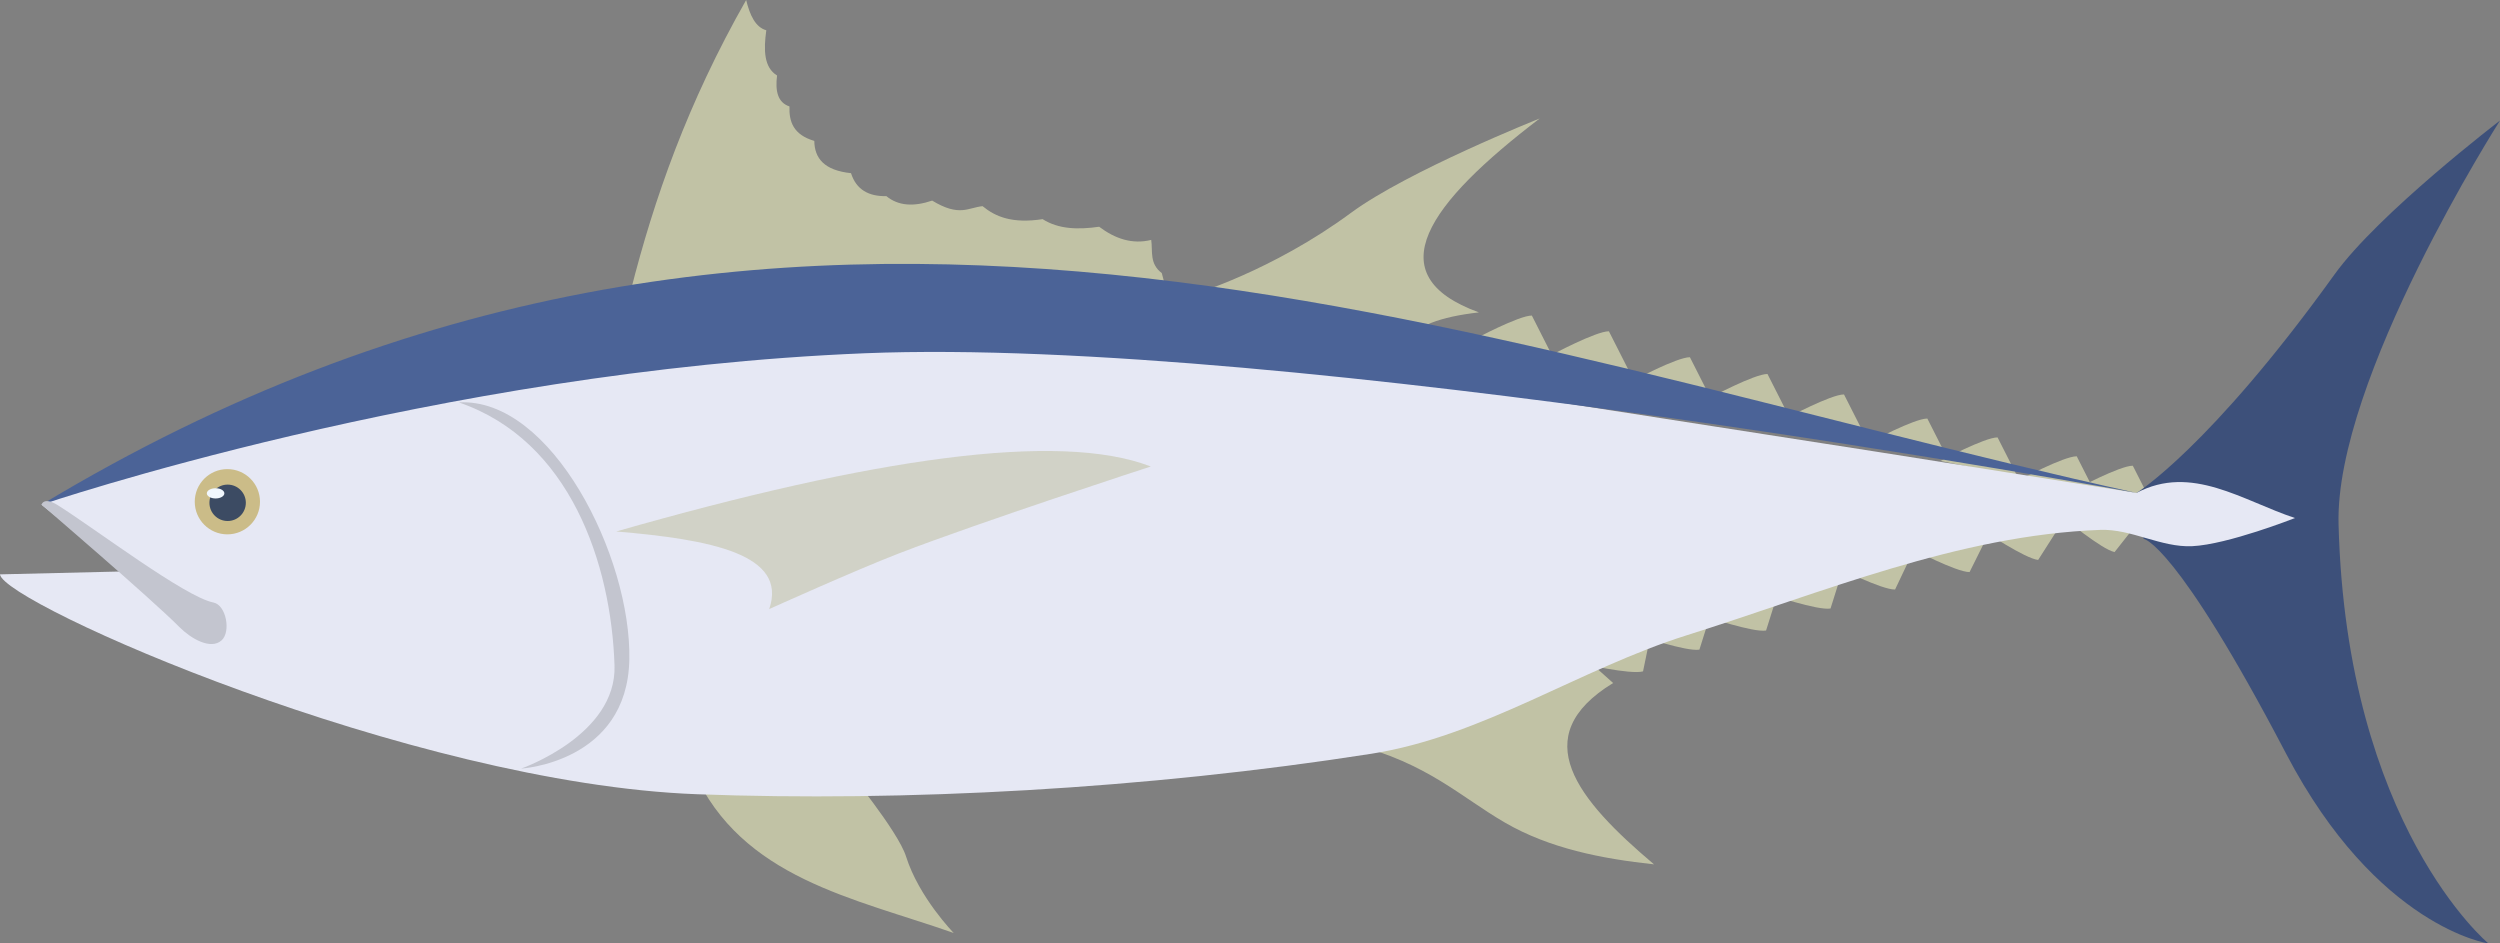 <?xml version="1.0" encoding="UTF-8" standalone="no"?>
<!-- Created with Inkscape (http://www.inkscape.org/) -->

<svg
   width="95.713mm"
   height="36.122mm"
   viewBox="0 0 95.713 36.122"
   version="1.1"
   id="svg924"
   inkscape:version="1.1 (c68e22c387, 2021-05-23)"
   sodipodi:docname="longtail.svg"
   xmlns:inkscape="http://www.inkscape.org/namespaces/inkscape"
   xmlns:sodipodi="http://sodipodi.sourceforge.net/DTD/sodipodi-0.dtd"
   xmlns="http://www.w3.org/2000/svg"
   xmlns:svg="http://www.w3.org/2000/svg">
  <rect x="0" y="0" width="95.713" height="36.122" fill="#808080" stroke="none"/>
  <sodipodi:namedview
     id="namedview926"
     pagecolor="#ffffff"
     bordercolor="#666666"
     borderopacity="1.0"
     inkscape:pageshadow="2"
     inkscape:pageopacity="0.0"
     inkscape:pagecheckerboard="0"
     inkscape:document-units="mm"
     showgrid="false"
     inkscape:zoom="3.296156"
     inkscape:cx="96.324325"
     inkscape:cy="64.469036"
     inkscape:window-width="1920"
     inkscape:window-height="1051"
     inkscape:window-x="-9"
     inkscape:window-y="-9"
     inkscape:window-maximized="1"
     inkscape:current-layer="layer1"
     inkscape:snap-others="false"
     inkscape:object-nodes="false"
     inkscape:snap-nodes="false"
     fit-margin-top="0"
     fit-margin-left="0"
     fit-margin-right="0"
     fit-margin-bottom="0" />
  <defs
     id="defs921" />
  <g
     inkscape:label="Layer 1"
     inkscape:groupmode="layer"
     id="layer1"
     transform="translate(-28.323,-79.837)">
    <path
       style="fill:#c1c2a5;fill-opacity:1;stroke:none;stroke-width:0.265px;stroke-linecap:butt;stroke-linejoin:miter;stroke-opacity:1"
       d="m 80.128,108.333 c 2.829,0.71 4.128,2.022 5.811,2.997 1.707,0.989 3.69,1.381 5.708,1.599 -2.934,-2.477 -4.924,-4.89 -1.565,-6.943 l -1.706,-1.525 z"
       id="path3544"
       sodipodi:nodetypes="cscccc" />
    <path
       style="fill:#c1c2a5;fill-opacity:1;stroke:none;stroke-width:0.265px;stroke-linecap:butt;stroke-linejoin:miter;stroke-opacity:1"
       d="m 54.883,109.376 c 1.849,4.094 6.119,4.836 9.954,6.181 0,0 -1.331,-1.359 -1.826,-2.93 -0.307,-0.974 -2.288,-3.371 -2.288,-3.371 z"
       id="path3224"
       sodipodi:nodetypes="ccscc" />
    <g
       id="g52371"
       transform="translate(-2.952,-43.137)"
       style="fill:#c1c2a5;fill-opacity:1">
      <path
         style="fill:#c1c2a5;fill-opacity:1;stroke:none;stroke-width:0.265px;stroke-linecap:butt;stroke-linejoin:miter;stroke-opacity:1"
         d="m 87.735,135.958 c 0,0 1.686,-0.903 2.187,-0.903 l 0.763,1.505 z"
         id="path17575"
         sodipodi:nodetypes="cccc" />
      <path
         style="fill:#c1c2a5;fill-opacity:1;stroke:none;stroke-width:0.265px;stroke-linecap:butt;stroke-linejoin:miter;stroke-opacity:1"
         d="m 90.685,136.56 c 0,0 1.686,-0.903 2.187,-0.903 l 0.763,1.505 z"
         id="path17575-8"
         sodipodi:nodetypes="cccc" />
      <path
         style="fill:#c1c2a5;fill-opacity:1;stroke:none;stroke-width:0.265px;stroke-linecap:butt;stroke-linejoin:miter;stroke-opacity:1"
         d="m 93.786,137.553 c 0,0 1.686,-0.903 2.187,-0.903 l 0.763,1.505 z"
         id="path17575-2"
         sodipodi:nodetypes="cccc" />
      <path
         style="fill:#c1c2a5;fill-opacity:1;stroke:none;stroke-width:0.265px;stroke-linecap:butt;stroke-linejoin:miter;stroke-opacity:1"
         d="m 96.756,138.195 c 0,0 1.686,-0.903 2.187,-0.903 l 0.763,1.505 z"
         id="path17575-7"
         sodipodi:nodetypes="cccc" />
      <path
         style="fill:#c1c2a5;fill-opacity:1;stroke:none;stroke-width:0.265px;stroke-linecap:butt;stroke-linejoin:miter;stroke-opacity:1"
         d="m 99.686,138.978 c 0,0 1.686,-0.903 2.187,-0.903 l 0.763,1.505 z"
         id="path17575-9"
         sodipodi:nodetypes="cccc" />
      <path
         style="fill:#c1c2a5;fill-opacity:1;stroke:none;stroke-width:0.265px;stroke-linecap:butt;stroke-linejoin:miter;stroke-opacity:1"
         d="m 102.876,139.901 c 0,0 1.686,-0.903 2.187,-0.903 l 0.763,1.505 z"
         id="path17575-9-3"
         sodipodi:nodetypes="cccc" />
      <path
         style="fill:#c1c2a5;fill-opacity:1;stroke:none;stroke-width:0.265px;stroke-linecap:butt;stroke-linejoin:miter;stroke-opacity:1"
         d="m 105.565,140.623 c 0,0 1.686,-0.903 2.187,-0.903 l 0.763,1.505 z"
         id="path17575-9-5"
         sodipodi:nodetypes="cccc" />
      <path
         style="fill:#c1c2a5;fill-opacity:1;stroke:none;stroke-width:0.265px;stroke-linecap:butt;stroke-linejoin:miter;stroke-opacity:1"
         d="m 108.596,141.346 c 0,0 1.686,-0.903 2.187,-0.903 l 0.763,1.505 z"
         id="path17575-9-9"
         sodipodi:nodetypes="cccc" />
      <path
         style="fill:#c1c2a5;fill-opacity:1;stroke:none;stroke-width:0.265px;stroke-linecap:butt;stroke-linejoin:miter;stroke-opacity:1"
         d="m 110.743,141.707 c 0,0 1.686,-0.903 2.187,-0.903 l 0.763,1.505 z"
         id="path17575-9-0"
         sodipodi:nodetypes="cccc" />
      <path
         style="fill:#c1c2a5;fill-opacity:1;stroke:none;stroke-width:0.265px;stroke-linecap:butt;stroke-linejoin:miter;stroke-opacity:1"
         d="m 91.831,148.381 c 0,0 1.864,0.429 2.348,0.297 l 0.341,-1.652 z"
         id="path17575-9-1"
         sodipodi:nodetypes="cccc" />
      <path
         style="fill:#c1c2a5;fill-opacity:1;stroke:none;stroke-width:0.265px;stroke-linecap:butt;stroke-linejoin:miter;stroke-opacity:1"
         d="m 94.032,147.312 c 0,0 1.811,0.616 2.305,0.534 l 0.507,-1.609 z"
         id="path17575-9-1-5"
         sodipodi:nodetypes="cccc" />
      <path
         style="fill:#c1c2a5;fill-opacity:1;stroke:none;stroke-width:0.265px;stroke-linecap:butt;stroke-linejoin:miter;stroke-opacity:1"
         d="m 96.584,146.58 c 0,0 1.811,0.616 2.305,0.534 l 0.507,-1.609 z"
         id="path17575-9-1-5-0"
         sodipodi:nodetypes="cccc" />
      <path
         style="fill:#c1c2a5;fill-opacity:1;stroke:none;stroke-width:0.265px;stroke-linecap:butt;stroke-linejoin:miter;stroke-opacity:1"
         d="m 99.052,145.737 c 0,0 1.811,0.616 2.305,0.534 l 0.507,-1.609 z"
         id="path17575-9-1-5-1"
         sodipodi:nodetypes="cccc" />
      <path
         style="fill:#c1c2a5;fill-opacity:1;stroke:none;stroke-width:0.265px;stroke-linecap:butt;stroke-linejoin:miter;stroke-opacity:1"
         d="m 101.618,144.697 c 0,0 1.708,0.86 2.21,0.847 l 0.724,-1.524 z"
         id="path17575-9-1-5-04"
         sodipodi:nodetypes="cccc" />
      <path
         style="fill:#c1c2a5;fill-opacity:1;stroke:none;stroke-width:0.265px;stroke-linecap:butt;stroke-linejoin:miter;stroke-opacity:1"
         d="m 104.486,143.989 c 0,0 1.692,0.891 2.194,0.887 l 0.752,-1.511 z"
         id="path17575-9-1-5-6"
         sodipodi:nodetypes="cccc" />
      <path
         style="fill:#c1c2a5;fill-opacity:1;stroke:none;stroke-width:0.265px;stroke-linecap:butt;stroke-linejoin:miter;stroke-opacity:1"
         d="m 107.219,143.295 c 0,0 1.588,1.066 2.087,1.116 l 0.908,-1.422 z"
         id="path17575-9-1-5-8"
         sodipodi:nodetypes="cccc" />
      <path
         style="fill:#c1c2a5;fill-opacity:1;stroke:none;stroke-width:0.265px;stroke-linecap:butt;stroke-linejoin:miter;stroke-opacity:1"
         d="m 110.267,142.792 c 0,0 1.474,1.219 1.965,1.318 l 1.045,-1.324 z"
         id="path17575-9-1-5-03"
         sodipodi:nodetypes="cccc" />
    </g>
    <path
       style="fill:#3d507a;fill-opacity:1;stroke:none;stroke-width:0.265px;stroke-linecap:butt;stroke-linejoin:miter;stroke-opacity:1"
       d="m 110.121,98.709 c 0,0 2.791,-1.708 7.574,-8.357 1.686,-2.344 6.341,-5.9 6.341,-5.9 0,0 -6.323,9.906 -6.181,15.452 0.296,11.542 5.739,16.054 5.739,16.054 0,0 -4.266,-0.611 -7.746,-7.264 -4.244,-8.114 -5.458,-8.228 -5.458,-8.228 z"
       id="path1977"
       sodipodi:nodetypes="cscscscc" />
    <path
       style="fill:#e6e8f4;fill-opacity:1;stroke:none;stroke-width:0.265px;stroke-linecap:butt;stroke-linejoin:miter;stroke-opacity:1"
       d="m 29.912,99.159 c 10.374,-4.623 22.819,-6.61 33.298,-7.784 l 36.971,5.759 9.94,1.575 c 2.102,-1.118 4.063,0.299 6.066,0.961 0,0 -2.577,1.016 -3.937,1.078 -1.19,0.055 -2.329,-0.668 -3.519,-0.624 -5.437,0.201 -10.626,2.399 -15.816,4.03 -4.107,1.29 -7.837,3.874 -12.09,4.541 -8.637,1.353 -17.89,1.847 -25.829,1.549 -10.963,-0.411 -26.563,-7.313 -26.673,-8.417 l 4.786,-0.114 z"
       id="path40"
       sodipodi:nodetypes="cccccaaassccc" />
    <path
       style="fill:#c1c2a5;fill-opacity:1;stroke:none;stroke-width:0.265px;stroke-linecap:butt;stroke-linejoin:miter;stroke-opacity:1"
       d="m 73.988,91.115 c 0,0 3.03,-0.896 6.06,-3.131 2.167,-1.598 7.224,-3.612 7.224,-3.612 -4.251,3.242 -6.277,5.993 -2.328,7.425 -1.487,0.17 -2.46,0.526 -2.769,1.124 z"
       id="path2335"
       sodipodi:nodetypes="cscccc" />
    <path
       style="fill:#c1c2a5;fill-opacity:1;stroke:none;stroke-width:0.265px;stroke-linecap:butt;stroke-linejoin:miter;stroke-opacity:1"
       d="m 52.475,90.954 c 0.895,-3.514 2.161,-7.151 4.415,-11.117 0.142,0.592 0.362,1.047 0.771,1.159 -0.106,0.757 -0.092,1.425 0.412,1.731 -0.072,0.579 0.014,1.032 0.475,1.185 -0.021,0.582 0.148,1.084 0.951,1.32 0.007,0.667 0.383,1.129 1.405,1.235 0.2,0.629 0.673,0.893 1.355,0.88 0.458,0.378 1.053,0.408 1.752,0.17 1.046,0.635 1.376,0.268 1.93,0.213 0.493,0.406 1.141,0.676 2.299,0.497 0.613,0.39 1.364,0.406 2.164,0.291 0.615,0.462 1.271,0.683 1.994,0.504 0.062,0.436 -0.075,0.907 0.404,1.27 l 0.199,0.759 z"
       id="path2589"
       sodipodi:nodetypes="cccccccccccccccc" />
    <path
       style="fill:#4b6397;fill-opacity:1;stroke:none;stroke-width:0.265px;stroke-linecap:butt;stroke-linejoin:miter;stroke-opacity:1"
       d="m 29.912,99.159 c 28.396,-17.125 54.051,-6.225 80.208,-0.45 0,0 -32.379,-6.011 -48.695,-5.347 -16.413,0.668 -31.513,5.797 -31.513,5.797 z"
       id="path1576"
       sodipodi:nodetypes="ccsc" />
    <path
       style="fill:#c1c2a5;fill-opacity:0.563;stroke:none;stroke-width:0.265px;stroke-linecap:butt;stroke-linejoin:miter;stroke-opacity:1"
       d="m 51.913,100.185 c 9.823,-2.812 16.958,-3.848 20.469,-2.488 0,0 -6.491,2.109 -9.673,3.339 -1.67,0.646 -4.937,2.119 -4.937,2.119 0.725,-2.101 -2.249,-2.667 -5.86,-2.97 z"
       id="path1744"
       sodipodi:nodetypes="ccacc" />
    <path
       style="fill:#c3c5cf;fill-opacity:1;stroke:none;stroke-width:0.265px;stroke-linecap:butt;stroke-linejoin:miter;stroke-opacity:1"
       d="m 45.89,95.243 c 4.272,1.463 5.835,6.192 5.96,10.075 0.086,2.673 -3.576,3.945 -3.576,3.945 0,0 4.065,-0.235 4.143,-4.172 0.079,-3.937 -2.983,-10.045 -6.527,-9.848 z"
       id="path3953"
       sodipodi:nodetypes="cscsc" />
    <circle
       style="fill:#cbbc88;fill-opacity:1;stroke:none;stroke-width:0.565;stroke-linejoin:round;paint-order:markers fill stroke"
       id="path5971"
       cx="37.028"
       cy="99.046"
       r="1.249" />
    <path
       style="fill:#c3c5cf;fill-opacity:1;stroke:none;stroke-width:0.265px;stroke-linecap:butt;stroke-linejoin:miter;stroke-opacity:1"
       d="m 29.912,99.159 v 0 c 0,0 0.08,-0.323 0.629,0.023 1.457,0.92 4.87,3.512 5.955,3.723 0.484,0.094 0.677,1.115 0.312,1.447 -0.417,0.381 -1.188,-0.074 -1.617,-0.508 -1.082,-1.092 -5.279,-4.686 -5.279,-4.686 z"
       id="path4805"
       sodipodi:nodetypes="ccssasc" />
    <circle
       style="fill:#3c4b63;fill-opacity:1;stroke:none;stroke-width:0.565;stroke-linejoin:round;paint-order:markers fill stroke"
       id="path5967"
       cx="37.038"
       cy="99.087"
       r="0.697" />
    <ellipse
       style="fill:#f1f7fd;fill-opacity:1;stroke:none;stroke-width:0.565;stroke-linejoin:round;paint-order:markers fill stroke"
       id="path5969"
       cx="36.577"
       cy="98.725"
       rx="0.336"
       ry="0.196" />
  </g>
</svg>
